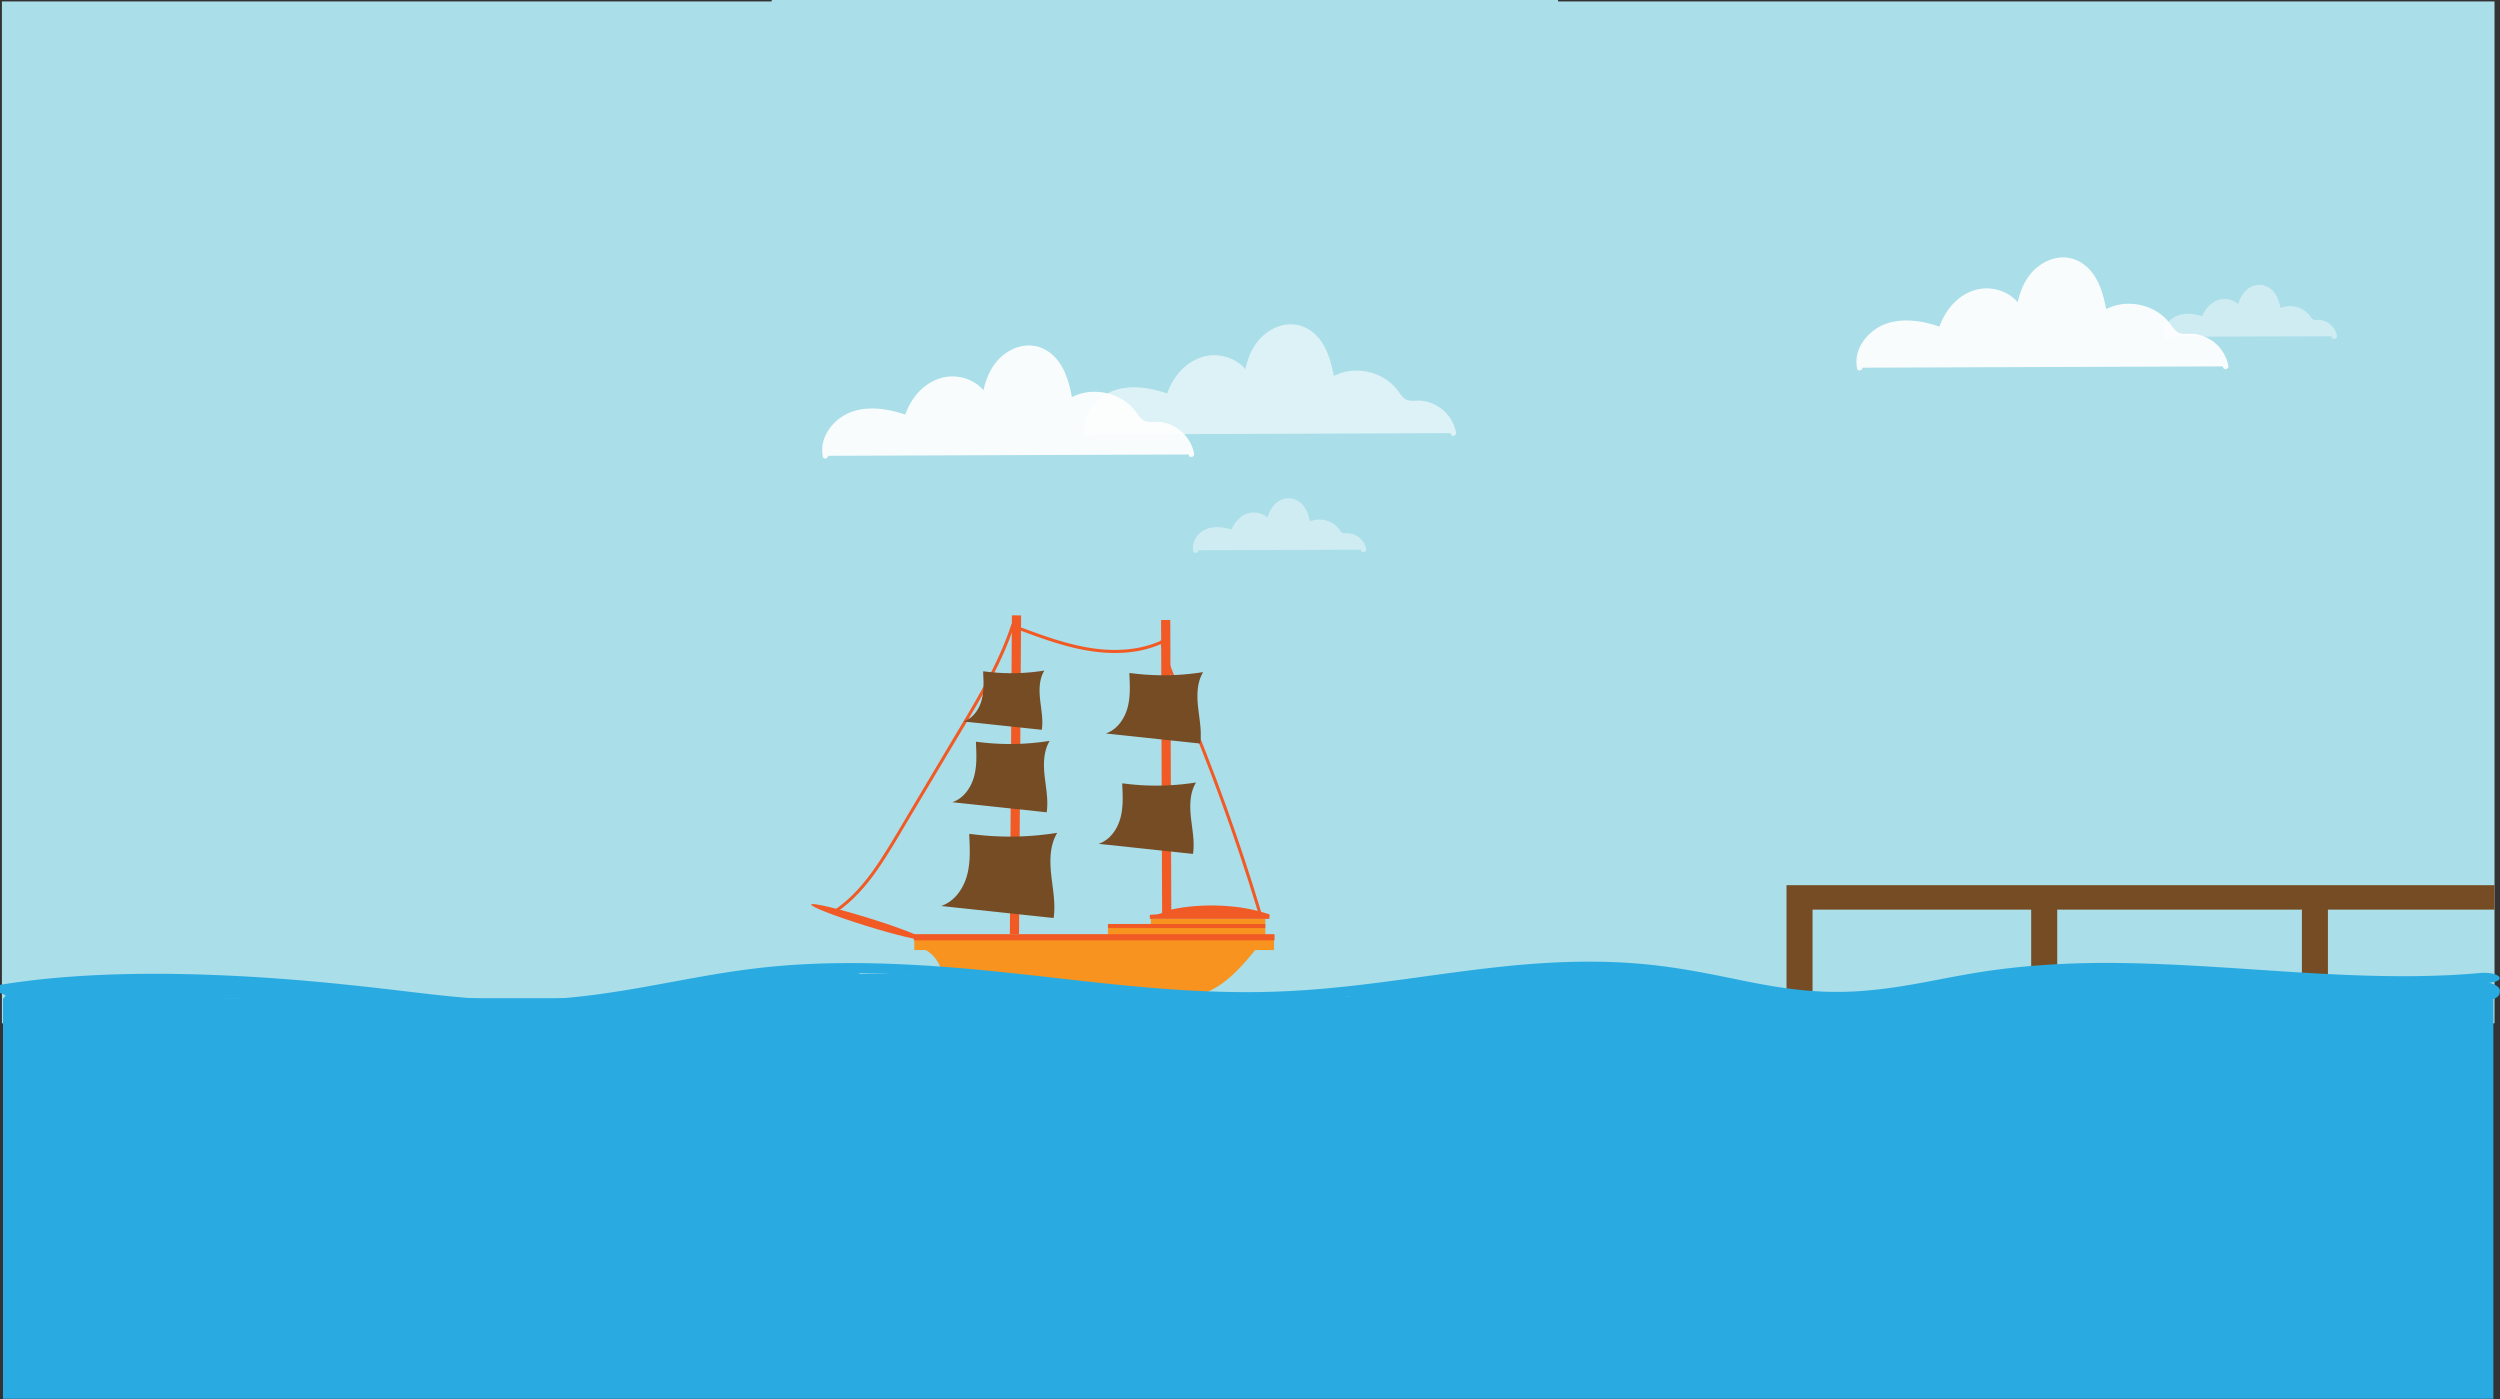 <svg id="Layer_1" data-name="Layer 1" xmlns="http://www.w3.org/2000/svg" xmlns:xlink="http://www.w3.org/1999/xlink" viewBox="0 0 1370.05 766.82"><rect x="0" y="0" width="1370.05" height="766.82" fill="#333333" stroke="none"/><defs><style>.cls-1{fill:#29abe2;}.cls-2{fill:#f7931e;}.cls-3{fill:#f15a24;}.cls-4{fill:none;stroke:#f15a24;stroke-miterlimit:10;stroke-width:9px;}.cls-5{fill:#754c24;}.cls-6{fill:#aadee9;}.cls-7{opacity:0.92;}.cls-8{fill:#fff;}.cls-9{opacity:0.59;}.cls-10{opacity:0.42;}</style><symbol id="New_Symbol_1" data-name="New Symbol 1" viewBox="0 0 453.43 378.43"><rect class="cls-2" x="100.93" y="312.53" width="352" height="15"/><path class="cls-2" d="M109.51,326a34.46,34.46,0,0,1,19.31,31.7c-.07,1.88-.22,4,1.05,5.4a6.6,6.6,0,0,0,3.34,1.59c69.76,17.82,142.94,14.44,214.85,10.94,10.9-.53,21.94-1.08,32.36-4.32,24.72-7.66,42.32-29,58.42-49.23"/><rect class="cls-2" x="290.43" y="303.03" width="97" height="11"/><rect class="cls-2" x="332.43" y="297.03" width="112" height="17"/><rect class="cls-3" x="100.43" y="312.03" width="353" height="6"/><rect class="cls-3" x="290.43" y="302.03" width="154" height="4"/><rect class="cls-3" x="331.43" y="293.05" width="117" height="3.97"/><ellipse class="cls-3" cx="54.93" cy="300.03" rx="4" ry="57.5" transform="translate(-247.9 263.61) rotate(-72.77)"/><path class="cls-3" d="M345.26,290.73c31.52-8.53,72.74-7.4,102.17,2.79l-113,.51"/><path class="cls-3" d="M345.56,291.82a173.35,173.35,0,0,1,40-5.58,193.91,193.91,0,0,1,40.75,3,144.21,144.21,0,0,1,20.86,5.39l.3-2.21-88.11.4-24.89.11a1.13,1.13,0,0,0,0,2.25l88.11-.4,24.89-.11a1.13,1.13,0,0,0,.3-2.21,161.19,161.19,0,0,0-38.65-7.77,200.67,200.67,0,0,0-42.08.74,163.61,163.61,0,0,0-22,4.25,1.13,1.13,0,0,0,.6,2.17Z"/><line class="cls-4" x1="200.93" y1="0.03" x2="198.93" y2="312.03"/><line class="cls-4" x1="346.93" y1="4.53" x2="347.93" y2="293.03"/><path class="cls-3" d="M196,8.67c-6.76,20.68-16.1,40.38-26.47,59.47-10.55,19.44-22.09,38.32-33.42,57.31l-36,60.42c-11,18.35-21.52,37-33.3,54.83-10.59,16-22.66,31.4-37.94,43.22-1.88,1.46-3.82,2.85-5.79,4.19-1.59,1.08-.09,3.68,1.51,2.59,16.12-10.94,29-25.72,40.11-41.59,12-17.18,22.37-35.54,33.11-53.54l36.34-60.9c11.57-19.41,23.38-38.7,34.39-58.44,10.58-19,20.33-38.48,27.71-58.95.94-2.59,1.83-5.19,2.69-7.81.6-1.84-2.3-2.63-2.9-.8Z"/><path class="cls-3" d="M203.47,14.41c18.52,6.83,37.11,13.69,56.41,18,18.18,4.08,37,5.8,55.5,3.19A103.7,103.7,0,0,0,344.73,27c1.75-.81.22-3.4-1.52-2.59-16.34,7.61-34.59,10.09-52.49,9.29-18.94-.85-37.48-5.45-55.46-11.26-10.43-3.37-20.71-7.16-31-11-1.81-.67-2.59,2.23-.79,2.9Z"/><path class="cls-3" d="M341.62,26.2c3.7,17.71,11,34.34,18.07,50.9q11,25.64,21.27,51.56T400.85,181q9.54,26.16,18.35,52.58t17,53.31c.67,2.22,1.34,4.45,2,6.67.56,1.84,3.45,1.06,2.9-.8q-8-26.79-16.79-53.37t-18.18-52.64q-9.48-26.33-19.71-52.37-10.14-25.86-21-51.44C358.32,66.19,350.6,49.59,346,32c-.56-2.18-1.07-4.36-1.53-6.56-.39-1.89-3.29-1.09-2.89.8Z"/><path class="cls-5" d="M168.28,55.49c.49,9.35.95,18.9-1.59,27.91S158,101,149.13,103.86L225.7,112c1.45-9.71-.58-19.55-1.64-29.32s-1-20.23,4.09-28.63a202.15,202.15,0,0,1-59.65.69"/><path class="cls-5" d="M161.21,124.52c.59,11.28,1.15,22.8-1.92,33.67s-10.45,21.17-21.18,24.68l92.37,9.86c1.74-11.72-.7-23.59-2-35.37s-1.19-24.4,4.93-34.54a244.12,244.12,0,0,1-72,.83"/><path class="cls-5" d="M154.66,214.85c.7,13.45,1.37,27.19-2.29,40.15s-12.46,25.25-25.26,29.44l110.15,11.74c2.08-14-.83-28.13-2.35-42.17s-1.43-29.1,5.87-41.19a290.71,290.71,0,0,1-85.81,1"/><path class="cls-5" d="M311.39,57.25c.58,11.28,1.14,22.8-1.92,33.67S299,112.09,288.28,115.6l92.38,9.85c1.74-11.71-.7-23.58-2-35.36s-1.2-24.4,4.93-34.54a244.12,244.12,0,0,1-72,.83"/><path class="cls-5" d="M304.39,165.25c.58,11.28,1.14,22.8-1.92,33.67S292,220.09,281.28,223.6l92.38,9.85c1.74-11.71-.7-23.58-2-35.36s-1.2-24.4,4.93-34.54a244.12,244.12,0,0,1-72,.83"/></symbol><symbol id="New_Symbol" data-name="New Symbol" viewBox="0 0 771.93 427.77"><path class="cls-1" d="M7.56,31.19c23.2-12,50.37-11,75.24-5.53a275.37,275.37,0,0,1,39.31,12.07c12.25,4.66,24.69,9.6,38,10,24,.68,44-14.19,64.09-25.15,11.4-6.22,23.6-10.79,36.69-11.28,13.73-.52,27.25,2.4,40.33,6.33,25,7.54,49,19,75.27,21.71,27.61,2.81,51.47-8.56,76.16-19.09,12.13-5.17,25.15-10.29,38.53-10.33,12.69,0,23.83,5.16,34.31,11.86s21,14.6,33.4,17c12.66,2.46,24.85-1.18,35.94-7.23,12.88-7,24.68-15.7,39.32-18.77s30.08-1.19,44.69,1.52c29.45,5.49,59.63,14.94,89.5,6.49,6.18-1.75,3.55-11.4-2.66-9.64-26.78,7.58-54.18-.61-80.59-5.8C671.78,2.74,658.17.6,644.6,1.42A85.18,85.18,0,0,0,608.19,12.2C597,18.32,586.4,26.7,573.62,29.06,559.85,31.6,548.07,24.57,537,17.35c-10.56-6.88-21.17-13.72-33.74-16.22s-24.94-.64-36.91,3.2c-25.8,8.27-49.26,24.43-77,25.42-26.84,1-52-10.73-76.91-19C287.7,2.45,261.07-3.06,235.86,6.23c-22.29,8.21-40.77,25.69-64.37,30.51-14.7,3-28.84-1.83-42.44-7C114.78,24.29,100.41,19.28,85.46,16,57.83,10,28.23,9.28,2.52,22.55c-5.72,2.95-.67,11.59,5,8.64Z"/><path class="cls-1" d="M769.75,36.25v-.48H3.19v392H769.92V37.61A5.27,5.27,0,0,1,769.75,36.25Z"/><path class="cls-1" d="M8.41,40.69c33.1,1.46,67.23-10.61,99.65,0V31c-8.9,2-17.57-.92-26-3.57A149.63,149.63,0,0,0,56.79,21.6a134.22,134.22,0,0,0-50.49,3C1,25.94,1.91,34.91,7.63,34.42L80,28.16c2-.18,5.19-1,7.15-.34,2.17.71,3,3.53,4.27,5.24a22.44,22.44,0,0,0,8.8,7.36c7.68,3.65,16.57,3.6,24.88,3.06,6.39-.42,6.44-10.42,0-10-7.49.49-17.56,1.34-23.66-4-3.21-2.83-4.23-7.31-8-9.73-4-2.61-9-1.95-13.47-1.56L7.63,24.42,9,34.24a123.18,123.18,0,0,1,52.5-1.85c16.34,3.06,32.32,12.16,49.26,8.26,5-1.16,4.46-8.19,0-9.64C77.25,20.09,42.53,32.2,8.41,30.69,2,30.4,2,40.4,8.41,40.69Z"/><path class="cls-1" d="M221.65,46.65c19-10.75,41.67-17.51,63.64-13.91,22.82,3.74,42.62,18.2,66.42,17.09l-2.66-19.64c-19.23,2.67-39-.13-58.13-2.16-19.93-2.1-39.72-3.33-59.54.46l11.29,14.69a53.35,53.35,0,0,1,20.41-18.72c10-5.31,3.16-21.63-7.7-18.28A247.31,247.31,0,0,0,190.94,36.7C180.28,43.82,190.29,61.15,201,54a228.54,228.54,0,0,1,59.66-28.5L253,7.19a73.53,73.53,0,0,0-27.58,25.9c-5,7.92,3.22,16.24,11.29,14.69,19.07-3.65,38.74-1.41,57.87.64,20,2.15,39.74,3.84,59.8,1,11.16-1.55,8.5-20.16-2.66-19.64-11.53.54-22.23-3.42-32.85-7.49-11.81-4.53-23.3-8.56-36-9.94-24.76-2.71-49.94,4.88-71.34,17-11.21,6.34-1.14,23.63,10.09,17.27Z"/><path class="cls-1" d="M429.67,49.66c17.53-10.15,36.08-21.34,56.71-23.28,9.44-.89,19,.05,27.69,4,9.23,4.15,17.38,10.5,25.38,16.59l5-18.63c-45.32-3-90.59,1.51-135.57,6.79-5.36.63-10,4.14-10,10,0,4.91,4.6,10.63,10,10,45-5.28,90.25-9.83,135.57-6.79,4.33.29,8.53-3.31,9.64-7.34,1.27-4.63-1-8.57-4.59-11.3C540.79,23,532,16.42,521.8,12a72.49,72.49,0,0,0-35.42-5.64c-24.47,2.2-45.92,13.92-66.81,26-11.13,6.45-1.07,23.74,10.1,17.27Z"/><path class="cls-1" d="M470.32,36.23h27.11c12.87,0,12.89-20,0-20H470.32c-12.87,0-12.89,20,0,20Z"/><path class="cls-1" d="M762.27,20.4c-19.73-.22-39.5-.08-59.21-.88-16.08-.65-34.31.59-48.87-7.41l-5.05,18.64,30.54.31c13,.14,12.67-19,0-20a125.34,125.34,0,0,0-51.22,6.55A155.68,155.68,0,0,0,605,28.46c-6.23,3.42-13.44,8-20.79,5.91l4.42,16.72C608.36,32.54,636.86,23.47,663.71,28L659.3,11.24a147.63,147.63,0,0,1-31.87,24,10,10,0,0,0-4.1,12.49c2.13,4.85,6.74,6.65,11.8,5.79a270.73,270.73,0,0,0,39.29-9.64c10.94-3.59,31.61-9.63,23.19-25.45C691.56,7,674.29,17.11,680.34,28.48l.51.95-1.37-5.05v1l1.37-5.05c.11-.26-.29.18-2,.81-2.35.88-4.72,1.71-7.1,2.52q-6.67,2.28-13.49,4.19a274.14,274.14,0,0,1-28.48,6.34l7.71,18.28a167.68,167.68,0,0,0,35.92-27.09c4.94-4.88,3.21-15.44-4.41-16.71a111.18,111.18,0,0,0-94.57,28.27c-5.58,5.23-2.64,14.72,4.41,16.72,18.84,5.35,33.74-8.21,50-14.93a109.68,109.68,0,0,1,50.76-7.67v-20l-30.54-.31c-9.79-.1-13.79,13.83-5,18.63,16.92,9.29,36.36,9.22,55.14,10,21,.85,42,.81,63,1,12.88.15,12.89-19.85,0-20Z"/><path class="cls-1" d="M695,28.43l3.13,1a11.27,11.27,0,0,0,7.71-1,7.59,7.59,0,0,0,2.81-2.58,7.55,7.55,0,0,0,1.79-3.4,10.17,10.17,0,0,0-1-7.71l-1.57-2a9.85,9.85,0,0,0-4.41-2.57l-3.14-1a7.69,7.69,0,0,0-4-.18,7.47,7.47,0,0,0-3.72,1.19,7.59,7.59,0,0,0-2.81,2.58,7.55,7.55,0,0,0-1.79,3.4,10.14,10.14,0,0,0,1,7.7l1.56,2A10,10,0,0,0,695,28.43Z"/><path class="cls-1" d="M762.27,38.32c12.87,0,12.89-20,0-20s-12.89,20,0,20Z"/></symbol></defs><rect class="cls-6" x="1.05" y="0.79" width="1366" height="560.01"/><rect class="cls-6" x="422.9" width="430.95" height="560.01"/><use width="453.43" height="378.43" transform="translate(444.54 337.22) scale(0.56)" xlink:href="#New_Symbol_1"/><g class="cls-7"><path class="cls-8" d="M450.32,251c-2-9.82,5.78-19.66,15.29-22.85s20-1.14,29.43,2.2c2.68-9.06,9.25-17.31,18.22-20.26s20.14.57,24.43,9c1.09-7.17,3.56-14.36,8.46-19.72s12.54-8.57,19.59-6.83c5.87,1.44,10.57,6.07,13.43,11.4s4.1,11.37,5.11,17.33c11-7,27.18-4,34.93,6.51,1.5,2,2.81,4.35,5.07,5.45s5,.66,7.56.68a20.17,20.17,0,0,1,19.08,16.36" transform="translate(2.05 -1.21)"/><path class="cls-8" d="M451.76,250.55c-1.28-6.6,2.3-13,7.29-17.11,6.06-5,14.17-6,21.75-5.14a64.77,64.77,0,0,1,13.84,3.45,1.52,1.52,0,0,0,1.85-1.05c2.07-6.87,6.36-13.3,12.57-17.07a20.67,20.67,0,0,1,19.44-1.23,16.79,16.79,0,0,1,7.89,7.39c.56,1.07,2.55.93,2.75-.36,1.51-9.71,5.68-19.91,15.16-24.25a16.68,16.68,0,0,1,13.35-.5,21.33,21.33,0,0,1,9.86,9.29c3.07,5.39,4.29,11.59,5.32,17.64a1.51,1.51,0,0,0,2.21.89c8.33-5.19,19.44-4.53,27.5.9a22.41,22.41,0,0,1,5.2,4.85c1.66,2.14,3,4.67,5.45,6,2.8,1.56,6,1,9,1.07a17.13,17.13,0,0,1,7.35,2,18.79,18.79,0,0,1,9.93,13.29c.33,1.9,3.22,1.09,2.89-.8a21.45,21.45,0,0,0-8.9-13.61,21.07,21.07,0,0,0-7.38-3.33,19.56,19.56,0,0,0-3.89-.51c-1.69-.05-3.39.18-5.08,0-3.32-.33-4.79-3-6.6-5.42a26.41,26.41,0,0,0-5.5-5.47,29.06,29.06,0,0,0-14.71-5.43,27.21,27.21,0,0,0-16.78,3.85l2.21.9c-1.83-10.71-5.12-23.06-15.72-28.33-9.89-4.92-21.18.14-27.21,8.61-3.67,5.15-5.59,11.36-6.56,17.55l2.75-.36c-3.52-6.74-11-10.49-18.39-10.75-8.08-.28-15.58,3.95-20.58,10.14a36,36,0,0,0-6.43,12.23l1.85-1c-8.64-3-18.07-5-27.17-3a25.84,25.84,0,0,0-17.67,13.39,19,19,0,0,0-1.73,12.14c.37,1.89,3.26,1.09,2.89-.8Z" transform="translate(2.05 -1.21)"/></g><g class="cls-9"><path class="cls-8" d="M593.88,239.32c-2-9.82,5.79-19.66,15.29-22.85s20-1.14,29.43,2.2c2.68-9.06,9.25-17.31,18.23-20.26s20.14.57,24.42,9c1.09-7.17,3.56-14.36,8.46-19.72s12.54-8.57,19.59-6.83c5.88,1.44,10.58,6.07,13.43,11.4s4.1,11.37,5.11,17.33c11-7,27.18-4,34.94,6.51,1.49,2,2.81,4.35,5.06,5.45s5,.66,7.56.68a20.17,20.17,0,0,1,19.08,16.36" transform="translate(2.05 -1.21)"/><path class="cls-8" d="M595.33,238.92c-1.29-6.6,2.29-13,7.28-17.11,6.06-5,14.17-6,21.75-5.14a64.77,64.77,0,0,1,13.84,3.45,1.52,1.52,0,0,0,1.85-1.05c2.07-6.87,6.36-13.3,12.57-17.07a20.67,20.67,0,0,1,19.44-1.23,16.81,16.81,0,0,1,7.9,7.39c.56,1.07,2.54.93,2.74-.36,1.51-9.71,5.69-19.91,15.16-24.25a16.71,16.71,0,0,1,13.36-.5,21.36,21.36,0,0,1,9.85,9.29c3.07,5.39,4.29,11.6,5.33,17.64a1.5,1.5,0,0,0,2.2.89c8.33-5.19,19.45-4.53,27.51.9a22.61,22.61,0,0,1,5.2,4.85c1.66,2.14,3,4.67,5.45,6,2.79,1.56,6,1,9,1.07a17.13,17.13,0,0,1,7.34,2A18.76,18.76,0,0,1,793,239c.33,1.9,3.23,1.09,2.9-.8a21.49,21.49,0,0,0-8.9-13.61,21.23,21.23,0,0,0-7.38-3.33,19.65,19.65,0,0,0-3.89-.51c-1.69,0-3.4.18-5.08,0-3.33-.33-4.79-3-6.61-5.42a26.36,26.36,0,0,0-5.49-5.47,29.13,29.13,0,0,0-14.71-5.43,27.18,27.18,0,0,0-16.78,3.85l2.2.9c-1.83-10.71-5.12-23.06-15.72-28.33-9.88-4.92-21.17.14-27.21,8.61-3.67,5.15-5.59,11.36-6.55,17.55l2.74-.36c-3.52-6.74-11-10.49-18.38-10.75-8.09-.28-15.58,3.95-20.59,10.14a35.79,35.79,0,0,0-6.42,12.23l1.84-1c-8.63-3-18.07-5-27.17-3a25.84,25.84,0,0,0-17.67,13.39,19,19,0,0,0-1.73,12.14c.37,1.89,3.26,1.09,2.9-.8Z" transform="translate(2.05 -1.21)"/></g><polygon class="cls-5" points="1367.05 485.1 979.05 485.1 979.05 486.28 979.05 498.49 979.05 546.13 993.31 546.13 993.31 498.49 1113.13 498.49 1113.13 548.49 1127.4 548.49 1127.4 498.49 1261.49 498.49 1261.49 554.79 1275.75 554.79 1275.75 498.49 1367.05 498.49 1367.05 485.1"/><g class="cls-7"><path class="cls-8" d="M1017.1,202.71c-2-9.81,5.79-19.66,15.29-22.84s20-1.15,29.43,2.2c2.68-9.06,9.25-17.32,18.23-20.26s20.14.57,24.42,9c1.09-7.18,3.56-14.37,8.46-19.73s12.54-8.57,19.59-6.83c5.88,1.45,10.58,6.07,13.43,11.4s4.1,11.37,5.11,17.33c11-7,27.18-4,34.94,6.52,1.49,2,2.81,4.35,5.07,5.44s5,.66,7.55.69A20.15,20.15,0,0,1,1217.7,202" transform="translate(2.05 -1.21)"/><path class="cls-8" d="M1018.55,202.32c-1.29-6.61,2.29-13,7.28-17.12,6.06-5,14.17-6,21.75-5.13a65,65,0,0,1,13.85,3.44,1.51,1.51,0,0,0,1.84-1c2.08-6.88,6.36-13.31,12.57-17.07a20.67,20.67,0,0,1,19.44-1.24,16.83,16.83,0,0,1,7.9,7.4c.56,1.07,2.54.93,2.74-.36,1.51-9.72,5.69-19.91,15.17-24.25a16.68,16.68,0,0,1,13.35-.51,21.28,21.28,0,0,1,9.85,9.3c3.07,5.38,4.3,11.59,5.33,17.63a1.51,1.51,0,0,0,2.2.9c8.34-5.2,19.45-4.53,27.51.9a22.57,22.57,0,0,1,5.2,4.84c1.66,2.14,3,4.67,5.45,6,2.8,1.57,6,1,9,1.07a17.27,17.27,0,0,1,7.34,2,18.76,18.76,0,0,1,9.93,13.29c.33,1.9,3.23,1.1,2.9-.79a21.89,21.89,0,0,0-16.28-17,20.43,20.43,0,0,0-3.89-.51c-1.69-.05-3.39.18-5.08,0-3.33-.32-4.79-3-6.61-5.41a26.41,26.41,0,0,0-5.49-5.48,29.1,29.1,0,0,0-14.71-5.43,27.27,27.27,0,0,0-16.78,3.86l2.2.89c-1.83-10.71-5.12-23.06-15.72-28.33-9.88-4.92-21.17.15-27.21,8.62-3.66,5.14-5.59,11.35-6.55,17.54l2.74-.36c-3.52-6.73-11-10.49-18.38-10.74-8.09-.28-15.58,3.95-20.59,10.13a35.92,35.92,0,0,0-6.42,12.24l1.84-1c-8.63-3-18.07-5-27.17-3A25.89,25.89,0,0,0,1017.38,191a19,19,0,0,0-1.72,12.14c.36,1.9,3.26,1.09,2.89-.79Z" transform="translate(2.05 -1.21)"/></g><g class="cls-10"><path class="cls-8" d="M653.18,302.78c-.93-4.5,2.66-9,7-10.48s9.16-.53,13.5,1c1.23-4.16,4.24-7.94,8.35-9.29s9.24.26,11.21,4.12a17.13,17.13,0,0,1,3.87-9.05c2.25-2.46,5.76-3.93,9-3.13a10.09,10.09,0,0,1,6.16,5.23,25.68,25.68,0,0,1,2.34,7.95,12.41,12.41,0,0,1,16,3,7.13,7.13,0,0,0,2.32,2.49,8,8,0,0,0,3.47.32,9.25,9.25,0,0,1,8.75,7.5" transform="translate(2.05 -1.21)"/><path class="cls-8" d="M654.63,302.38c-.66-3.66,2.25-7.12,5.47-8.45,4.23-1.74,9.06-.61,13.2.83a1.52,1.52,0,0,0,1.84-1.05c1.14-3.69,3.79-7.24,7.63-8.34A8,8,0,0,1,692,288.9c.57,1.06,2.54.94,2.74-.36.81-5.07,3.67-11.39,9.73-11.29s7.93,7.52,8.75,12.29a1.5,1.5,0,0,0,2.2.89,11,11,0,0,1,14.53,3.24,5.82,5.82,0,0,0,3.77,2.71c1.53.24,3.06-.1,4.57.33a7.87,7.87,0,0,1,5.49,6.13c.35,1.89,3.24,1.09,2.89-.8a10.73,10.73,0,0,0-6.08-7.65,11,11,0,0,0-4.9-.94,3.29,3.29,0,0,1-2.53-.55,19.73,19.73,0,0,1-1.72-2.23,14,14,0,0,0-17.53-2.83l2.2.9c-.59-3.46-1.39-7-3.51-9.91a10.48,10.48,0,0,0-8.13-4.58c-7.41-.12-11.59,7-12.62,13.49l2.74-.36c-2.31-4.29-7.64-6.14-12.25-5-5,1.24-8.58,5.75-10,10.52l1.85-1.05c-5.13-1.78-11.13-2.83-16.17-.21-4.21,2.18-7,6.75-6.19,11.53.34,1.89,3.23,1.09,2.89-.8Z" transform="translate(2.05 -1.21)"/></g><g class="cls-10"><path class="cls-8" d="M1185.18,185.78c-.93-4.5,2.66-9,7-10.48s9.16-.53,13.5,1c1.23-4.16,4.24-7.94,8.35-9.29s9.24.26,11.21,4.12a17.13,17.13,0,0,1,3.87-9c2.25-2.46,5.76-3.93,9-3.13a10.09,10.09,0,0,1,6.16,5.23,25.68,25.68,0,0,1,2.34,7.95,12.41,12.41,0,0,1,16,3,7.13,7.13,0,0,0,2.32,2.49,8,8,0,0,0,3.47.32,9.25,9.25,0,0,1,8.75,7.5" transform="translate(2.05 -1.21)"/><path class="cls-8" d="M1186.63,185.38c-.66-3.66,2.25-7.12,5.47-8.45,4.23-1.74,9.06-.61,13.2.83a1.52,1.52,0,0,0,1.84-1c1.14-3.69,3.79-7.24,7.63-8.34a8,8,0,0,1,9.19,3.53c.57,1.06,2.54.94,2.74-.36.81-5.07,3.67-11.39,9.73-11.29s7.93,7.52,8.75,12.29a1.5,1.5,0,0,0,2.2.89,11,11,0,0,1,14.53,3.24,5.82,5.82,0,0,0,3.77,2.71c1.53.24,3.06-.1,4.57.33a7.87,7.87,0,0,1,5.49,6.13c.35,1.89,3.24,1.09,2.89-.8a10.73,10.73,0,0,0-6.08-7.65,11,11,0,0,0-4.9-.94,3.29,3.29,0,0,1-2.53-.55,19.73,19.73,0,0,1-1.72-2.23,14,14,0,0,0-17.53-2.83l2.2.9c-.59-3.46-1.39-7-3.51-9.91a10.48,10.48,0,0,0-8.13-4.58c-7.41-.12-11.59,7-12.62,13.49l2.74-.36c-2.31-4.29-7.64-6.14-12.25-5-5,1.24-8.58,5.75-10,10.52l1.85-1c-5.13-1.78-11.13-2.83-16.17-.21-4.21,2.18-7,6.75-6.19,11.53.34,1.89,3.23,1.09,2.89-.8Z" transform="translate(2.05 -1.21)"/></g><use width="771.93" height="427.77" transform="translate(-4.05 527.01) scale(1.78 0.56)" xlink:href="#New_Symbol"/></svg>
